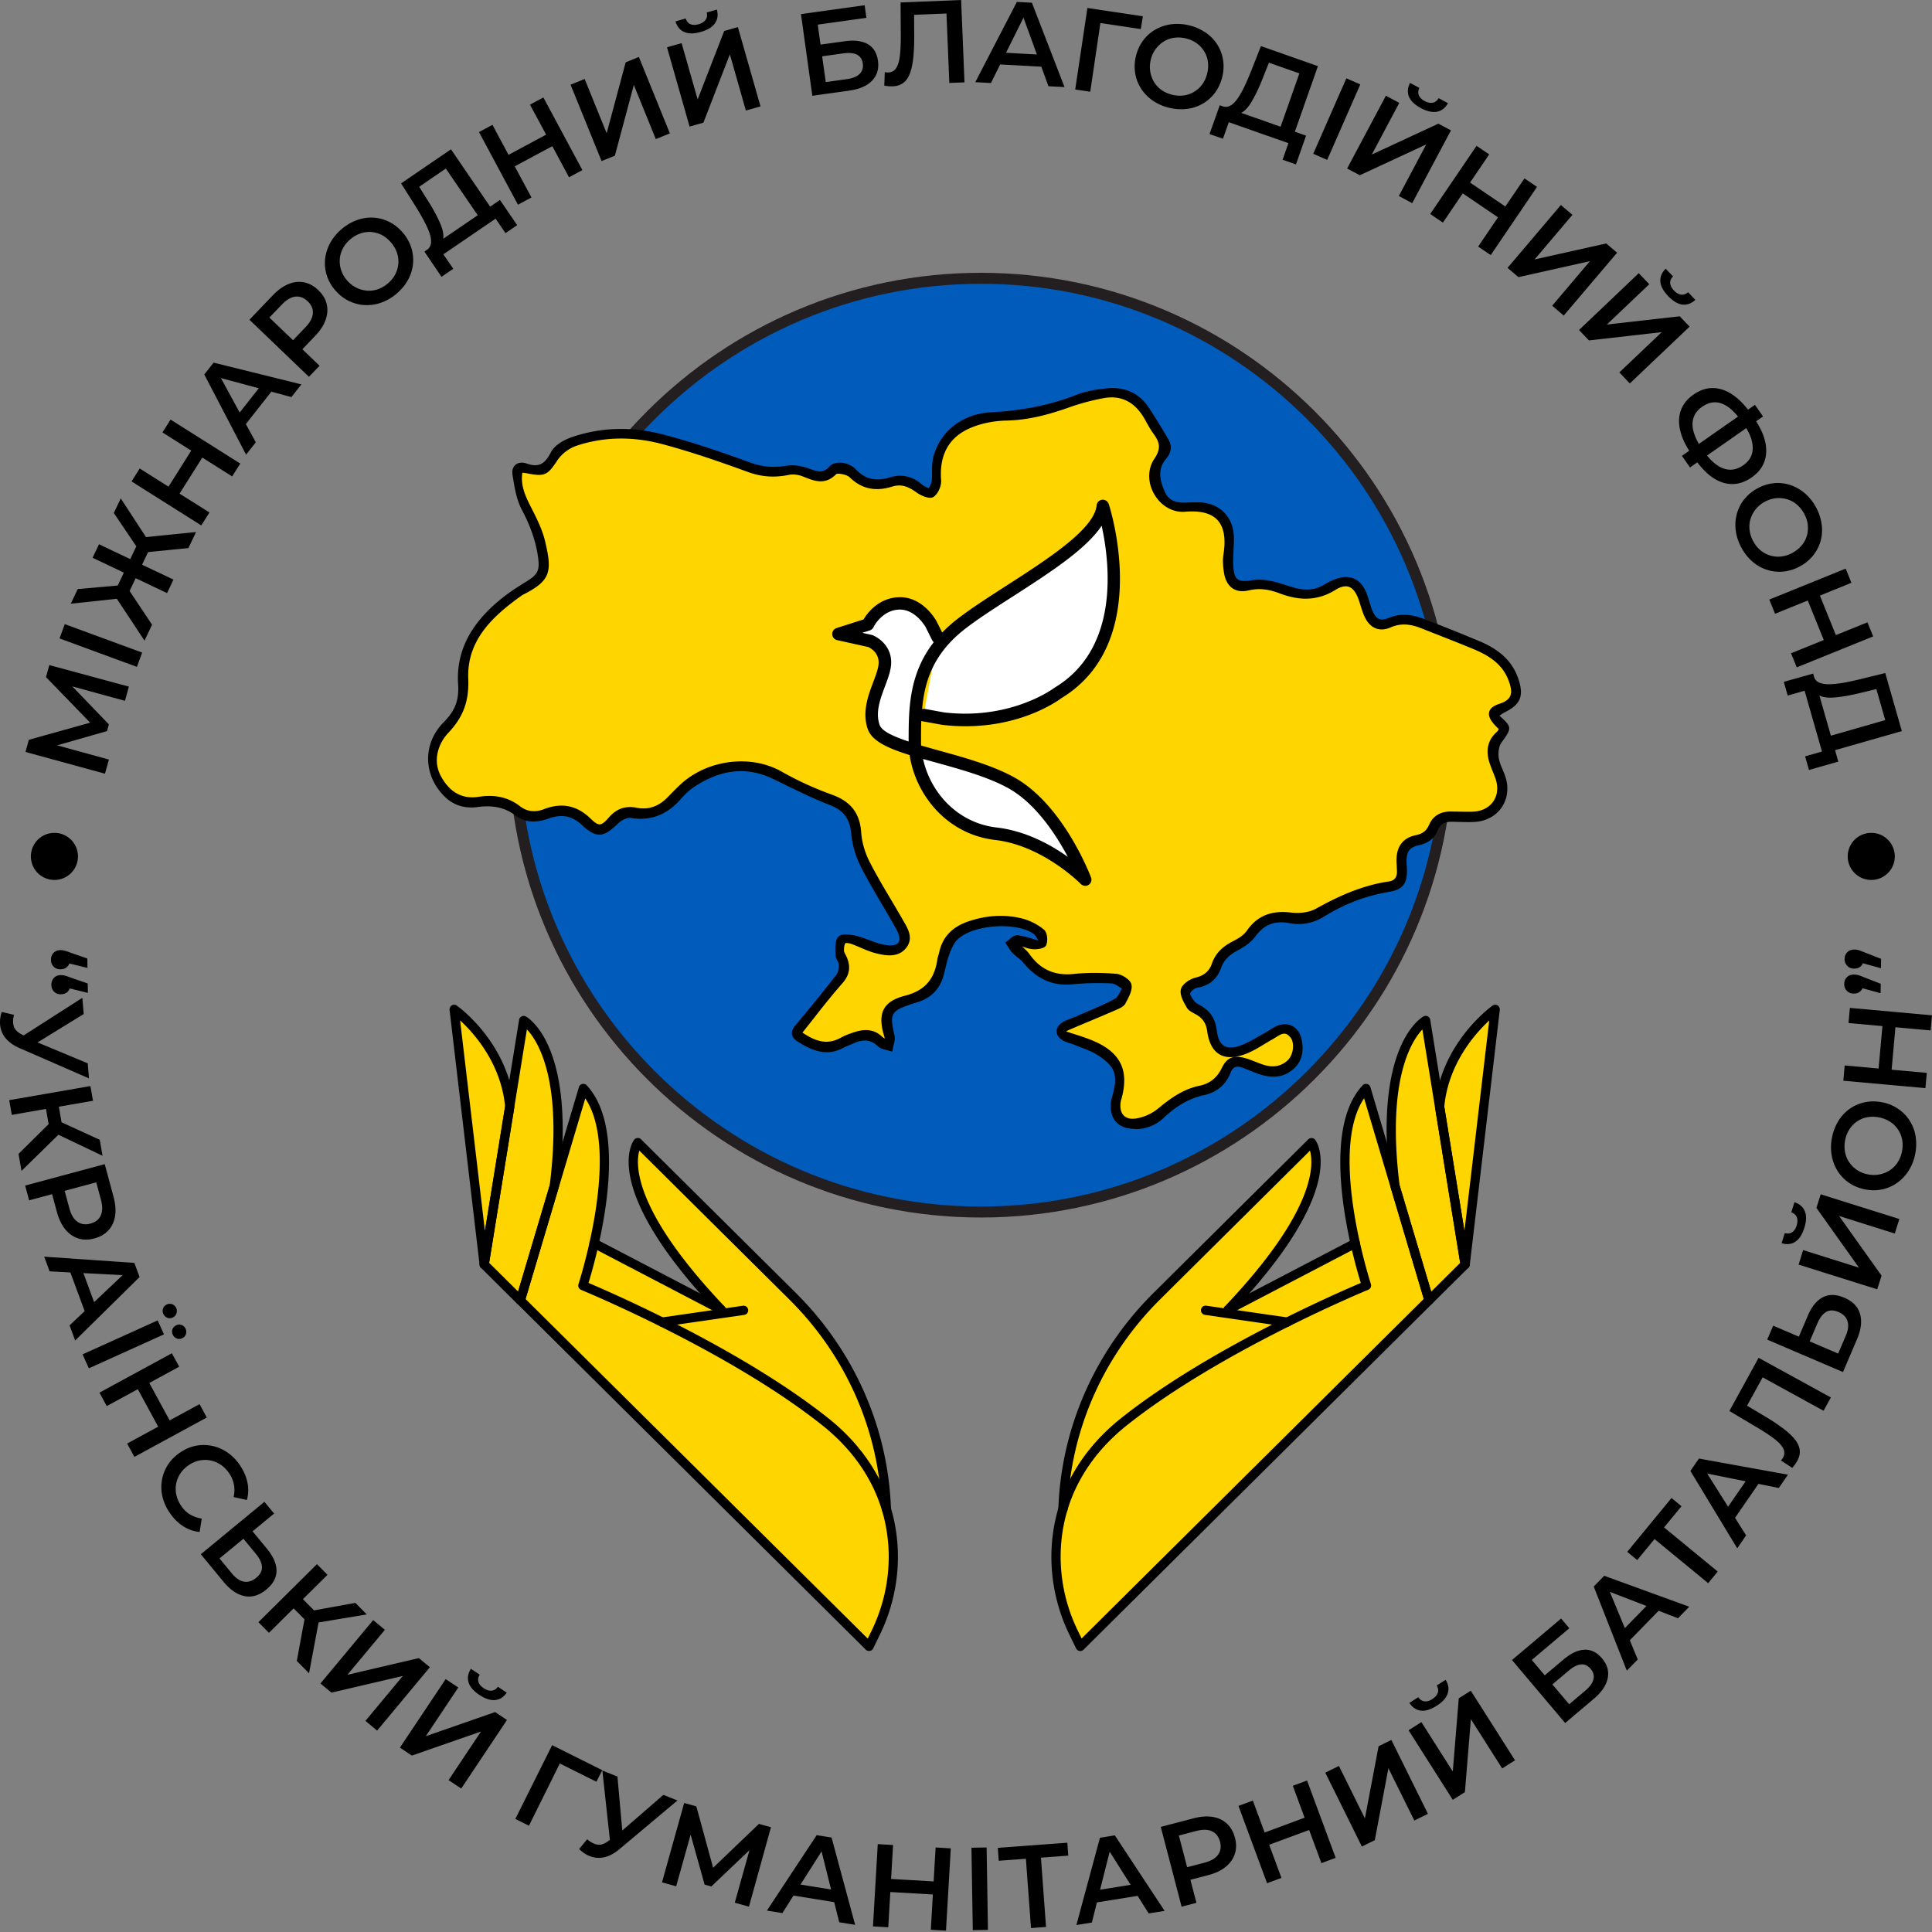 <svg width="224" height="224" fill="none" xmlns="http://www.w3.org/2000/svg"><rect width="100%" height="100%" fill="#808080" stroke="none"/><path d="m166.909 128.3-1.617-9.982s-5.575 3.022-3.548 19.19l-3.361-11.311c-3.589 3.846-2.482 12.348-1.274 17.831-1.056.374-2.512 1.173-4.513 2.573l-10.2 5.241c13.626-14.349 9.669-19.368 9.669-19.368l-17.922 17.786c-6.434 6.388-10.366 14.91-10.856 23.967-.016.237-.026.48-.036.723-1.42 4.705-.955 9.85 1.238 14.343l.774 1.587 40.428-40.125 4.19-4.159 3.482-29.572s-5.787 4.114-6.444 11.271h-.01v.005Zm-64.142 46.649c-.01-.242-.02-.485-.036-.722-.495-9.052-4.422-17.579-10.856-23.967l-17.922-17.786s-3.957 5.024 9.669 19.368l-14.743-7.698c1.218-5.473 2.365-14.075-1.249-17.947l-3.36 11.311c2.026-16.173-3.549-19.19-3.549-19.19l-1.617 9.982c-.657-7.157-6.444-11.271-6.444-11.271l3.482 29.572 4.19 4.159 40.428 40.125.774-1.587c2.193-4.493 2.653-9.638 1.238-14.349h-.005Z" fill="#FFD500"/><path d="M125.253 191.421c-.031 0-.061 0-.091-.005a.541.541 0 0 1-.395-.293l-.773-1.587c-2.795-5.727-2.79-12.429.01-17.922 1.385-2.72 3.402-5.141 5.989-7.198 10.013-7.96 24.988-14.485 27.783-15.667-.884-2.861-4.998-17.331.207-22.911a.536.536 0 0 1 .905.212l7.303 24.558a.55.55 0 0 1-.136.536l-40.428 40.125a.537.537 0 0 1-.379.157h.005v-.005Zm-.293-2.366.444.915 39.67-39.372-6.919-23.264c-4.175 6.217.738 21.379.789 21.541a.535.535 0 0 1-.309.662c-.166.071-17.073 7.04-27.974 15.708-2.467 1.961-4.387 4.266-5.701 6.849-2.649 5.195-2.649 11.533 0 16.961Z" fill="#000"/><path d="M165.681 151.301a.531.531 0 0 1-.511-.384l-3.937-13.252a.534.534 0 0 1-.02-.086c-2.047-16.345 3.588-19.6 3.826-19.731a.533.533 0 0 1 .783.384l4.579 28.283a.542.542 0 0 1-.151.465l-4.19 4.159a.537.537 0 0 1-.379.157v.005Zm-3.412-13.894 3.67 12.347 3.356-3.33-4.382-27.07c-1.325 1.42-4.15 5.969-2.644 18.053Z" fill="#000"/><path d="M169.871 147.141a.542.542 0 0 1-.531-.449l-2.962-18.302a.414.414 0 0 1 0-.136c.673-7.318 6.424-11.483 6.667-11.66a.534.534 0 0 1 .844.5l-3.482 29.572a.534.534 0 0 1-.521.475h-.015Zm-2.421-18.857 2.34 14.445 2.876-24.411c-1.633 1.511-4.731 4.993-5.211 9.966h-.005Zm-44.209 47.206h-.02a.537.537 0 0 1-.516-.556c.011-.247.021-.49.036-.733.495-9.122 4.407-17.76 11.018-24.315l17.922-17.786a.564.564 0 0 1 .409-.156c.152.01.293.081.389.202.172.217 4.089 5.554-9.699 20.07a.54.54 0 0 1-.758.02.54.54 0 0 1-.02-.758c10.488-11.043 10.346-16.386 9.881-18.069l-17.366 17.235c-6.419 6.368-10.22 14.753-10.7 23.613-.015.238-.025.475-.035.718a.535.535 0 0 1-.536.515h-.005Z" fill="#000"/><path d="M149.245 153.823s-.051 0-.076-.005l-9.467-1.369a.536.536 0 0 1-.454-.607.53.53 0 0 1 .606-.455l9.466 1.37a.535.535 0 0 1-.075 1.066Z" fill="#000"/><path d="M142.391 152.383a.536.536 0 0 1-.247-1.011l14.743-7.698a.535.535 0 1 1 .495.951l-14.743 7.697a.553.553 0 0 1-.248.061Zm-41.631 39.038a.537.537 0 0 1-.379-.157l-40.428-40.125a.537.537 0 0 1-.136-.535l7.303-24.559a.53.53 0 0 1 .389-.368.532.532 0 0 1 .516.156c5.205 5.58 1.091 20.045.207 22.911 2.795 1.182 17.77 7.707 27.782 15.668 2.588 2.057 4.605 4.483 5.99 7.197 2.8 5.493 2.805 12.19.01 17.922l-.774 1.587a.538.538 0 0 1-.394.293c-.03 0-.06.005-.091.005h.005v.005Zm-39.821-40.807 39.67 39.372.444-.915c2.649-5.428 2.649-11.766 0-16.962-1.314-2.583-3.234-4.882-5.7-6.848-10.902-8.668-27.809-15.638-27.975-15.709a.536.536 0 0 1-.309-.662c.05-.162 4.963-15.324.789-21.541l-6.92 23.265Z" fill="#000"/><path d="M60.327 151.301a.535.535 0 0 1-.379-.156l-4.19-4.16a.543.543 0 0 1-.151-.465l4.579-28.283a.525.525 0 0 1 .293-.394.525.525 0 0 1 .49.01c.243.131 5.873 3.386 3.826 19.731 0 .031-.01.061-.02.086l-3.942 13.252a.545.545 0 0 1-.38.369.589.589 0 0 1-.13.015h.004v-.005Zm-3.614-4.887 3.356 3.331 3.67-12.348c1.506-12.079-1.32-16.628-2.649-18.053l-4.382 27.07h.005Z" fill="#000"/><path d="M56.137 147.142h-.01a.534.534 0 0 1-.52-.475l-3.483-29.572a.538.538 0 0 1 .258-.526.538.538 0 0 1 .586.025c.243.172 6 4.342 6.667 11.66v.137l-2.962 18.301a.538.538 0 0 1-.53.45h-.006Zm-2.79-28.829 2.876 24.416 2.34-14.444c-.48-4.989-3.578-8.466-5.21-9.972h-.006Zm49.42 57.177a.535.535 0 0 1-.536-.515c-.01-.243-.02-.48-.035-.718-.48-8.855-4.281-17.245-10.7-23.613l-17.371-17.24c-.465 1.673-.617 7.016 9.88 18.069a.536.536 0 1 1-.778.738c-13.787-14.521-9.87-19.853-9.698-20.07a.54.54 0 0 1 .389-.202.52.52 0 0 1 .41.156l17.921 17.786c6.606 6.555 10.518 15.193 11.018 24.315.015.243.026.486.036.733a.534.534 0 0 1-.516.556h-.02v.005Z" fill="#000"/><path d="M76.768 153.823a.536.536 0 0 1-.076-1.066l9.467-1.37a.537.537 0 0 1 .152 1.062l-9.467 1.369s-.05.005-.076.005Z" fill="#000"/><path d="M83.622 152.383a.536.536 0 0 1-.248-.061l-14.743-7.697a.536.536 0 0 1 .495-.951l14.743 7.698a.536.536 0 0 1-.247 1.011ZM12.626 88.064l-6.004-1.648 5.787-1.653.212-.778-4.236-4.402 6.106 1.673.45-1.648-9.224-2.497-.384 1.395 5.12 5.282-7.112 1.986-.384 1.41 9.214 2.522.455-1.642ZM7.51 72.365l-.608 1.656 8.971 3.297.609-1.656-8.971-3.297Zm9.245 1.915.875-1.849-2.603-3.907.702-1.486 3.64 1.729.742-1.567-3.639-1.728.698-1.461 4.675-.465.884-1.86-5.802.586-2.926-4.488-.804 1.693 2.608 3.867-.702 1.48-3.624-1.723-.743 1.567 3.624 1.723-.708 1.496-4.64.41-.803 1.698 5.337-.571 3.21 4.857Zm7.531-14.864-3.467-2.183 2.638-4.18 3.462 2.184.94-1.491-8.081-5.1-.94 1.491 3.335 2.108-2.633 4.18-3.34-2.108-.946 1.5 8.082 5.1.95-1.5Zm5.373-8.136-1.153-2.113 2.957-3.756 2.325.627 1.157-1.47-10.179-2.523-1.081 1.375 4.847 9.295 1.122-1.426v-.01h.005Zm-1.87-3.448-2.174-3.997 4.392 1.182-2.219 2.815Zm9.259-5.428-1.992-1.91 1.491-1.557c.587-.611.991-1.233 1.208-1.86.218-.631.258-1.238.122-1.824-.137-.587-.46-1.122-.966-1.608-.51-.49-1.066-.793-1.663-.91-.596-.115-1.197-.05-1.809.203-.611.253-1.213.682-1.8 1.294l-2.718 2.84 6.899 6.616 1.228-1.279v-.005Zm-4.377-7.08c.54-.567 1.071-.875 1.582-.93.51-.056.985.126 1.42.54.435.415.637.885.601 1.395-.035.516-.323 1.056-.864 1.623l-1.435 1.496-2.74-2.629 1.436-1.496Zm6.196-1.678c.455.535.97.945 1.552 1.233a4.675 4.675 0 0 0 1.834.49c.642.04 1.284-.05 1.926-.273a5.566 5.566 0 0 0 1.804-1.051 5.716 5.716 0 0 0 1.325-1.602 4.734 4.734 0 0 0 .379-3.725 4.954 4.954 0 0 0-.981-1.739c-.46-.54-.98-.955-1.567-1.248a4.618 4.618 0 0 0-1.83-.495 4.786 4.786 0 0 0-1.905.278 5.574 5.574 0 0 0-1.794 1.05 5.644 5.644 0 0 0-1.334 1.618 5.035 5.035 0 0 0-.582 1.845 4.684 4.684 0 0 0 .188 1.885 4.91 4.91 0 0 0 .98 1.739l.005-.005Zm.53-3.62a3.09 3.09 0 0 1 .36-1.227 3.49 3.49 0 0 1 .864-1.057 3.594 3.594 0 0 1 1.172-.677 3.146 3.146 0 0 1 2.492.192c.39.208.743.496 1.061.87.319.374.546.773.683 1.192a3.185 3.185 0 0 1-.202 2.487 3.56 3.56 0 0 1-.855 1.051 3.602 3.602 0 0 1-1.182.683c-.42.141-.844.197-1.274.156a3.359 3.359 0 0 1-1.233-.359 3.418 3.418 0 0 1-1.066-.854 3.406 3.406 0 0 1-.673-1.192 3.315 3.315 0 0 1-.146-1.274v.01Zm9.74-4.467c.293.546.516 1.041.667 1.486.152.445.207.839.162 1.167a1.06 1.06 0 0 1-.5.779l-.258.177 1.981 2.926 1.365-.93-1.148-1.678 6.055-4.134 1.148 1.678 1.354-.925-1.996-2.922-1.137.779-4.544-6.651-5.782 3.952 1.612 2.552c.39.617.728 1.198 1.021 1.739v.005Zm2.553-6.015 3.7 5.413-4.009 2.735c.025-.132.035-.273.025-.43-.025-.359-.126-.758-.303-1.198-.177-.44-.404-.91-.677-1.415-.273-.5-.581-1.02-.925-1.556l-.9-1.436 3.089-2.113Zm9.93 3.351-1.94-3.608 4.357-2.34 1.935 3.608 1.552-.834-4.523-8.42-1.552.834 1.87 3.478-4.357 2.34-1.865-3.478-1.561.84 4.518 8.42 1.567-.84Zm9.67-4.841 2.198-8.203 2.547 6.277 1.633-.662-3.594-8.86-1.531.622-2.204 8.218-2.552-6.288-1.633.662 3.594 8.855 1.542-.621ZM79.336 3.71c.495.217 1.132.217 1.92-.01.789-.223 1.335-.561 1.643-1.006.308-.445.379-.976.217-1.582l-1.183.338c.086.329.046.607-.12.844-.168.238-.435.41-.814.516-.38.106-.698.106-.956-.01-.258-.116-.44-.334-.54-.657l-1.183.338c.182.602.52 1.011 1.01 1.234h.006V3.71Zm2.218 10.512 3.068-7.92 1.855 6.515 1.698-.48-2.623-9.193-1.587.45-3.078 7.934-1.86-6.525-1.693.48 2.618 9.194 1.602-.455Zm20.242-7.166c-.126-.9-.515-1.547-1.172-1.931-.657-.384-1.552-.5-2.689-.344l-2.8.39-.323-2.315 5.64-.789-.202-1.46-7.384 1.03 1.319 9.467 4.27-.596c1.193-.167 2.078-.551 2.659-1.158.581-.606.809-1.37.677-2.3h.005v.006Zm-2.132 1.516c-.314.308-.81.51-1.486.606l-2.436.339-.42-2.987 2.436-.339c1.38-.192 2.138.197 2.275 1.173.07.495-.056.9-.37 1.208Zm4.75-8.294.026 3.947c0 .9-.036 1.658-.112 2.275-.075.611-.217 1.081-.429 1.4a1.075 1.075 0 0 1-.905.5 1.341 1.341 0 0 1-.409-.04l-.061 1.561c.182.04.354.061.516.076.161.01.318.015.47.01.51-.02.925-.162 1.253-.42.329-.257.581-.641.758-1.147.182-.505.304-1.117.374-1.84.071-.722.106-1.55.101-2.491l-.015-2.39 3.755-.152.329 8.051 1.759-.07L111.435 0l-7.026.288v-.01h.005Zm16.32 7.46.824 2.259 1.865.101-3.781-9.78-1.743-.096-4.822 9.305 1.815.1 1.071-2.157 4.771.263v.005Zm-2.072-5.696 1.557 4.275-3.579-.197 2.027-4.078h-.005Zm8.921.626 4.685.703.237-1.486-6.428-.96-1.416 9.451 1.744.258 1.178-7.966Zm4.033 5.848c.111.637.344 1.228.692 1.77.349.54.804 1 1.365 1.389a5.6 5.6 0 0 0 1.915.829 5.717 5.717 0 0 0 2.078.116 4.772 4.772 0 0 0 1.824-.627 4.74 4.74 0 0 0 1.4-1.273 5 5 0 0 0 .824-1.82 4.9 4.9 0 0 0 .081-2.001 4.752 4.752 0 0 0-.682-1.77 4.79 4.79 0 0 0-1.355-1.369 5.722 5.722 0 0 0-1.91-.824 5.7 5.7 0 0 0-2.093-.116 4.976 4.976 0 0 0-1.829.627 4.609 4.609 0 0 0-1.405 1.268 4.982 4.982 0 0 0-.824 1.82 4.883 4.883 0 0 0-.076 1.981h-.005Zm1.804-1.572c.111-.48.298-.894.561-1.248.263-.354.571-.647.935-.874a3.106 3.106 0 0 1 1.203-.44c.44-.066.895-.04 1.365.07.47.112.884.294 1.238.546.359.253.647.561.879.925.228.364.374.764.44 1.198a3.6 3.6 0 0 1-.071 1.37c-.111.48-.298.9-.556 1.258a3.178 3.178 0 0 1-2.117 1.31 3.536 3.536 0 0 1-1.355-.066 3.65 3.65 0 0 1-1.253-.546 3.089 3.089 0 0 1-.88-.93 3.394 3.394 0 0 1-.389-2.568v-.005Zm8.001 5.266-1.188 3.332 1.557.545.677-1.92 6.914 2.43-.672 1.921 1.547.546 1.172-3.335-1.299-.46 2.674-7.602-6.606-2.325-1.107 2.81a29.36 29.36 0 0 1-.798 1.855 9.948 9.948 0 0 1-.804 1.42c-.273.39-.551.663-.844.824a1.06 1.06 0 0 1-.925.061l-.298-.106v.005Zm2.845.643a3.97 3.97 0 0 0 .784-.955c.247-.405.495-.865.738-1.385.242-.52.48-1.072.707-1.668l.627-1.577 3.528 1.243-2.174 6.182-4.574-1.608c.122-.06.243-.136.364-.237v.005Zm11.835-3.775-3.841 8.752 1.616.709 3.84-8.752-1.615-.709Zm8.64 3.456c.723.384 1.349.521 1.885.415.531-.111.95-.44 1.253-.99l-1.086-.577c-.167.293-.389.465-.672.526-.283.055-.597-.01-.94-.192-.344-.182-.572-.41-.678-.673-.106-.262-.086-.545.066-.849l-1.087-.576c-.288.561-.328 1.087-.126 1.587s.667.94 1.39 1.33h-.005Zm-7.081 7.784 7.702-3.573-3.179 5.979 1.552.829 4.493-8.436-1.46-.778-7.718 3.578 3.184-5.989-1.552-.829-4.493 8.44 1.471.779Zm9.633 5.489 2.3-3.387 4.088 2.775-2.299 3.391 1.455.991 5.368-7.91-1.456-.985-2.218 3.26-4.089-2.775 2.219-3.265-1.466-.996-5.373 7.905 1.471.996Zm8.764 6.327 8.284-1.855-4.377 5.166 1.339 1.142 6.186-7.288-1.258-1.072-8.309 1.855 4.392-5.175-1.344-1.137-6.182 7.288 1.269 1.076Zm19.004 3.174c.54.066 1.041-.116 1.501-.54l-.844-.89c-.253.227-.521.318-.804.283-.288-.035-.561-.197-.834-.48-.268-.283-.414-.566-.435-.85-.02-.282.091-.545.329-.783l-.849-.89c-.45.44-.657.93-.622 1.466.036.536.334 1.102.9 1.699.566.59 1.117.925 1.658.99v-.005Zm-10.837 4.16 8.436-.955-4.908 4.665 1.213 1.278 6.929-6.585-1.142-1.198-8.45.955 4.917-4.675-1.218-1.279-6.924 6.586 1.147 1.208Zm10.65 8.122c-.253.723-.268 1.516-.051 2.395.177.718.526 1.481 1.026 2.275l-.844.591.94 1.345.844-.592c.586.769 1.188 1.37 1.82 1.79.737.49 1.485.732 2.249.727.763-.005 1.501-.258 2.218-.758.733-.51 1.229-1.122 1.486-1.84.263-.717.288-1.506.081-2.38-.172-.728-.525-1.496-1.031-2.3l.799-.56-.94-1.345-.804.56c-.576-.737-1.173-1.323-1.789-1.738-.753-.505-1.511-.758-2.274-.768-.769-.01-1.517.243-2.25.753-.732.51-1.223 1.127-1.475 1.845h-.005Zm8.213 3.457c.166.606.171 1.152.015 1.637-.157.49-.486.905-.986 1.259-.505.354-1.021.526-1.536.515-.516-.01-1.036-.197-1.552-.566-.374-.263-.748-.626-1.112-1.076l4.549-3.18c.298.496.51.966.632 1.41h-.01Zm-5.742-3.882c.516-.359 1.031-.535 1.542-.52.515.01 1.031.212 1.551.596.359.268.718.622 1.072 1.056l-4.534 3.17a5.897 5.897 0 0 1-.596-1.33c-.182-.617-.192-1.178-.036-1.683.157-.505.491-.935 1.001-1.289Zm4.898 10.705a4.676 4.676 0 0 0-.865 1.693 4.884 4.884 0 0 0-.131 1.941c.086.672.298 1.334.652 1.981a5.62 5.62 0 0 0 1.289 1.633c.51.44 1.071.753 1.683.95a4.744 4.744 0 0 0 1.885.202 4.989 4.989 0 0 0 1.905-.591 4.99 4.99 0 0 0 1.552-1.269c.409-.51.697-1.071.869-1.683a4.778 4.778 0 0 0 .127-1.92 5.737 5.737 0 0 0-.652-1.977 5.659 5.659 0 0 0-1.304-1.642 5.107 5.107 0 0 0-1.683-.955 4.728 4.728 0 0 0-1.88-.213 5 5 0 0 0-1.906.592 4.934 4.934 0 0 0-1.531 1.258h-.01Zm2.375.303a3.424 3.424 0 0 1 1.309-.409c.44-.04.864 0 1.274.121.409.122.788.324 1.127.612.338.288.626.642.854 1.066.227.425.369.854.414 1.29.046.434.01.853-.106 1.268a2.997 2.997 0 0 1-.606 1.122 3.714 3.714 0 0 1-1.072.859 3.532 3.532 0 0 1-1.309.42 3.13 3.13 0 0 1-1.268-.117 3.15 3.15 0 0 1-1.117-.601 3.525 3.525 0 0 1-.849-1.057 3.62 3.62 0 0 1-.42-1.298 3.11 3.11 0 0 1 .111-1.28 3.382 3.382 0 0 1 1.663-1.996h-.005Zm1.183 12.989 3.795-1.541 1.855 4.584-3.795 1.536.662 1.633 8.86-3.588-.662-1.633-3.66 1.48-1.855-4.578 3.655-1.486-.663-1.643-8.859 3.589.667 1.647Zm7.869 8.006a10.13 10.13 0 0 1-1.622.167c-.47 0-.86-.07-1.163-.212a1.044 1.044 0 0 1-.581-.723l-.086-.303-3.401.96.455 1.587 1.955-.56 2.017 7.05-1.956.56.45 1.578 3.401-.97-.379-1.325 7.743-2.214-1.925-6.732-2.932.723c-.707.172-1.364.313-1.976.424v-.01Zm3.877.723 1.031 3.599-6.303 1.804-1.334-4.665c.116.066.247.121.399.157.349.09.758.121 1.233.086.475-.03.991-.096 1.557-.197a25.778 25.778 0 0 0 1.769-.385l1.648-.399ZM6.258 102.023a2.73 2.73 0 1 0 0-5.459 2.73 2.73 0 0 0 0 5.459Zm210.647 0a2.73 2.73 0 1 0 0-5.459 2.73 2.73 0 0 0 0 5.459ZM7.082 115.275c.338-.005.601-.116.798-.333.091-.101.162-.218.207-.339l2.103.516-.02-1.092-1.951-.677a7.314 7.314 0 0 0-.52-.182 2.873 2.873 0 0 0-.35-.091 1.52 1.52 0 0 0-.308-.021c-.328 0-.591.117-.793.329-.202.212-.299.485-.293.809 0 .308.11.571.313.778.202.212.475.313.809.308l.005-.005Zm-.046-2.896c.339-.005.601-.116.799-.333.09-.101.161-.218.207-.339l2.102.516-.02-1.092-1.95-.677a7.31 7.31 0 0 0-.521-.182 4.247 4.247 0 0 0-.35-.091 1.52 1.52 0 0 0-.307-.021c-.329.006-.592.117-.794.329-.202.212-.298.485-.293.809 0 .308.111.571.313.778.202.212.475.313.809.308l.005-.005Zm3.28 12.651-.141-1.744-5.823-2.426 5.353-3.29-.157-1.881-6.808 4.362-.227-.121c-.496-.253-.799-.566-.915-.94-.111-.374-.106-.819.025-1.329l-1.425-.334c-.187.581-.243 1.142-.162 1.678a2.78 2.78 0 0 0 .687 1.451c.38.429.9.788 1.562 1.071l8.031 3.503Zm1.572 8.971-.323-1.855-4.428-2.027-.313-1.804 3.957-.688-.298-1.708-9.416 1.637.298 1.709 3.968-.693.303 1.764-3.487 3.447.343 1.976 4.281-4.195 5.115 2.437Zm-5.281 6.54c.222.818.54 1.481.965 1.996.424.511.925.859 1.496 1.046.571.187 1.198.187 1.875 0 .687-.182 1.233-.5 1.638-.95.409-.45.662-1.001.763-1.653.1-.652.045-1.389-.177-2.208l-1.021-3.796-9.229 2.482.46 1.713 2.663-.718.561 2.083h.006v.005Zm5.074.389c-.217.47-.617.778-1.198.935-.581.157-1.082.086-1.506-.212-.425-.299-.738-.824-.94-1.577l-.541-2.007 3.664-.985.541 2.006c.202.758.197 1.37-.02 1.835v.005Zm3.901 5.494-10.457-.723.627 1.703 2.406.127 1.658 4.483-1.749 1.653.647 1.753 7.47-7.359-.607-1.637h.005Zm-5.908 1.183 4.544.237-3.306 3.129-1.243-3.366h.005Zm10.801 7.571c.202.086.42.081.642-.02a.774.774 0 0 0 .434-.465.813.813 0 0 0-.025-.617.804.804 0 0 0-.455-.445.764.764 0 0 0-.631.026c-.223.101-.374.252-.445.459a.82.82 0 0 0 .04.632.833.833 0 0 0 .44.43Zm-2.192-2.087-8.709 3.938.73 1.616 8.71-3.937-.731-1.617Zm2.177-.809a.855.855 0 0 0-.03-.632.81.81 0 0 0-.45-.425.76.76 0 0 0-.637.021.772.772 0 0 0-.44.47.814.814 0 0 0 .03.616.87.87 0 0 0 .445.445c.202.086.42.081.642-.02a.774.774 0 0 0 .435-.465v-.01h.005Zm2.679 10.517-3.468 1.885-2.36-4.341 3.467-1.885-.849-1.557-8.395 4.564.844 1.562 3.599-1.962 2.365 4.347-3.598 1.956.839 1.547 8.394-4.564-.838-1.552Zm-1.118 12.792a3.33 3.33 0 0 1-1.005-.985 3.647 3.647 0 0 1-.566-1.274 3.238 3.238 0 0 1-.03-1.284 3.24 3.24 0 0 1 .48-1.192c.242-.374.566-.698.97-.976s.829-.46 1.263-.546a3.227 3.227 0 0 1 1.284-.005c.42.086.814.253 1.183.501.369.252.692.581.975.995.278.405.455.839.546 1.299.086.46.076.94-.035 1.446l1.536.343a4.224 4.224 0 0 0 .066-2.026c-.142-.688-.43-1.35-.87-2.002a5.541 5.541 0 0 0-1.445-1.481 4.89 4.89 0 0 0-1.764-.763 4.707 4.707 0 0 0-1.895-.015 4.885 4.885 0 0 0-1.84.788c-.591.405-1.066.88-1.41 1.421a4.75 4.75 0 0 0-.687 1.758 4.811 4.811 0 0 0 .055 1.916 5.53 5.53 0 0 0 .844 1.885c.445.652.96 1.173 1.552 1.552a4.328 4.328 0 0 0 1.915.677l.248-1.557a3.57 3.57 0 0 1-1.364-.49v.015h-.006Zm10.039 6.525c0-.804-.365-1.642-1.093-2.532l-1.683-2.042 2.497-2.057-1.122-1.36-7.374 6.076 2.623 3.184c.768.935 1.582 1.491 2.441 1.668.86.176 1.704-.076 2.532-.759.789-.646 1.178-1.374 1.178-2.173v-.005Zm-2.34.809c-.47.389-.951.536-1.436.45-.485-.086-.945-.4-1.38-.925l-1.45-1.759 2.77-2.285 1.45 1.759c.44.536.672 1.031.697 1.496.025.46-.192.885-.657 1.264h.005Zm12.806 4.255-1.324-1.339-4.791.869-1.289-1.298 2.85-2.826-1.223-1.233-6.787 6.727 1.223 1.233 2.86-2.835 1.259 1.269-.89 4.826 1.416 1.426 1.106-5.889 5.59-.93Zm6.04 5.065-8.284 1.935 4.342-5.216-1.355-1.127-6.115 7.349 1.278 1.062 8.27-1.931-4.332 5.206 1.354 1.127 6.116-7.349-1.274-1.056Zm.804 9.052 3.765-5.646-1.46-.975-5.308 7.945 1.385.925 8.016-2.79-3.76 5.635 1.466.976 5.306-7.945-1.374-.92-8.036 2.795Zm5.236-7.819c-.344.526-.435 1.051-.283 1.567.151.515.57 1.006 1.248 1.46.682.455 1.294.657 1.835.602.54-.056.99-.339 1.344-.859l-1.02-.683c-.193.273-.435.425-.723.455-.289.026-.592-.065-.92-.283-.324-.217-.531-.46-.612-.733-.08-.273-.03-.551.147-.839l-1.021-.682.005-.005Zm14.541 13.1.682-1.339-5.812-2.901-4.266 8.552 1.577.788 3.578-7.217 4.24 2.117Zm7.768 1.522-4.766 4.134-.561-6.257-1.75-.698.875 8.036-.207.152c-.445.334-.86.465-1.248.399-.384-.065-.779-.273-1.178-.616l-.935 1.127c.435.429.915.728 1.43.894a2.804 2.804 0 0 0 1.608.031c.555-.147 1.101-.455 1.652-.92l6.712-5.631-1.622-.646h-.01v-.005Zm11.078 3.366-5.312 5.089-1.945-7.121-1.41-.394-2.573 9.203 1.642.46 1.678-5.994 1.623 5.797.778.217 4.423-4.21-1.704 6.09 1.643.46 2.552-9.208-1.395-.389Zm6.697 1.304-5.772 8.748 1.795.288L92 219.775l4.721.763.581 2.335 1.845.298-2.734-10.123-1.724-.278Zm-1.875 5.726 2.441-3.841 1.102 4.417-3.538-.571h-.005v-.005Zm15.435-.359-4.937-.288.232-3.937-1.774-.101-.556 9.537 1.774.106.238-4.088 4.932.283-.237 4.093 1.759.102.556-9.543-1.759-.101-.228 3.937Zm6.141-3.938-1.759.029.155 9.556 1.759-.029-.155-9.556Zm9.356-.55-8.057.596.106 1.496 3.149-.232.591 8.036 1.744-.131-.591-8.032 3.169-.237-.111-1.496Zm3.785-.576-2.734 10.118 1.794-.288.586-2.335 4.721-.758 1.284 2.037 1.844-.298-5.771-8.754-1.724.278Zm.015 6.024 1.112-4.412 2.431 3.846-3.543.566Zm14.698-7.667c-.445-.409-.996-.667-1.648-.773-.652-.106-1.39-.056-2.209.162l-3.805.995 2.415 9.25 1.719-.45-.698-2.669 2.088-.546c.818-.212 1.486-.53 2.001-.955.516-.419.869-.92 1.056-1.491.193-.571.198-1.198.021-1.875-.182-.687-.491-1.233-.94-1.648Zm-1.011 3.604c-.298.419-.829.733-1.587.93l-2.007.526-.96-3.675 2.006-.525c.759-.198 1.37-.187 1.835.035.465.222.778.622.93 1.203.152.581.081 1.081-.222 1.506h.005Zm8.658-7.985 1.369 3.699-4.634 1.719-1.37-3.705-1.663.617 3.311 8.966 1.668-.617-1.421-3.841 4.635-1.714 1.42 3.842 1.653-.612-3.316-8.966-1.652.612Zm9.946-4.585-1.587 8.365-3.012-6.08-1.582.778 4.245 8.567 1.497-.743 1.576-8.339 3.008 6.065 1.577-.779-4.241-8.567-1.481.733Zm9.295-5.554-.693 8.481-3.639-5.727-1.486.946 5.125 8.066 1.405-.895.693-8.46 3.629 5.716 1.486-.945-5.125-8.067-1.395.885Zm-3.063.086c-.328.212-.637.298-.92.257-.283-.035-.515-.192-.707-.475l-1.037.657c.344.526.784.824 1.32.895.535.071 1.147-.116 1.839-.556.693-.44 1.122-.915 1.289-1.435.167-.516.086-1.042-.242-1.577l-1.037.657c.172.288.213.571.127.844-.091.273-.303.515-.632.723v.01Zm17.649-5.721c-.758.025-1.577.404-2.456 1.142l-2.158 1.824-1.506-1.784 4.351-3.674-.95-1.127-5.696 4.811 6.166 7.304 3.295-2.785c.92-.774 1.461-1.572 1.633-2.396.172-.824-.046-1.592-.652-2.31-.586-.697-1.264-1.031-2.022-1.011h-.005v.006Zm1.026 3.431c-.101.43-.414.865-.935 1.304l-1.875 1.587-1.946-2.304 1.88-1.587c1.067-.9 1.916-.971 2.548-.223.323.384.434.789.333 1.218l-.005.005Zm.035-10.76 3.837 9.754 1.268-1.299-.92-2.224 3.341-3.421 2.244.869 1.304-1.339-9.855-3.589-1.224 1.254.005-.005Zm3.609 4.821-1.739-4.205 4.246 1.638-2.507 2.567Zm6.57-14.131-1.157-.955-5.135 6.242 1.157.955 2.007-2.436 6.222 5.114 1.106-1.349-6.221-5.115 2.021-2.456Zm1.031-4.089 5.429 8.966 1.031-1.496-1.284-2.036 2.714-3.938 2.36.475 1.062-1.541-10.321-1.87-.991 1.44Zm4.372 4.15-2.426-3.851 4.458.899-2.037 2.952h.005Zm.147-11.104 3.391 2.016c.774.465 1.4.89 1.891 1.269.485.379.813.743.975 1.087.162.343.152.687-.035 1.031a1.68 1.68 0 0 1-.243.333l1.304.859c.126-.136.238-.272.329-.404.091-.131.176-.263.252-.399.248-.445.344-.88.288-1.289-.055-.409-.247-.829-.586-1.243-.339-.415-.798-.839-1.38-1.274a23.697 23.697 0 0 0-2.082-1.375l-2.057-1.223 1.809-3.29 7.061 3.877.849-1.542-8.38-4.599-3.386 6.166Zm13.318-13.136c-.935-.399-1.764-.419-2.477-.051-.712.369-1.294 1.082-1.744 2.133l-1.041 2.436-2.977-1.273-.692 1.617 8.784 3.76 1.622-3.79c.476-1.112.597-2.093.359-2.937-.237-.844-.849-1.475-1.834-1.9v.005Zm.192 4.382-.9 2.097-3.3-1.415.899-2.097c.273-.637.607-1.072 1.006-1.309.399-.238.875-.233 1.425 0 .561.237.915.596 1.057 1.071.146.475.081 1.021-.187 1.653Zm-6.242-11.963c-.238.152-.521.187-.844.091l-.369 1.173c.601.182 1.132.126 1.582-.167.455-.293.804-.829 1.051-1.607.248-.784.268-1.426.061-1.926-.202-.505-.607-.854-1.203-1.051l-.369 1.172c.318.111.531.298.637.566.106.268.101.587-.015.961-.117.374-.294.636-.536.788h.005Zm2.825-2.83 4.933 6.929-6.474-2.037-.526 1.683 9.118 2.866.5-1.587-4.928-6.919 6.464 2.036.526-1.683-9.118-2.865-.495 1.577Zm10.801-10.129a4.772 4.772 0 0 0-1.324-1.355 4.892 4.892 0 0 0-1.845-.758 5.057 5.057 0 0 0-2.002-.01 4.705 4.705 0 0 0-1.743.743 4.732 4.732 0 0 0-1.324 1.4 5.576 5.576 0 0 0-.753 1.936 5.52 5.52 0 0 0-.041 2.092c.116.662.349 1.269.693 1.81.343.541.778.995 1.314 1.364.535.369 1.152.617 1.844.758.688.137 1.35.142 1.982.006a4.645 4.645 0 0 0 1.743-.754 4.963 4.963 0 0 0 1.34-1.41 5.578 5.578 0 0 0 .763-1.94 5.79 5.79 0 0 0 .045-2.078 4.736 4.736 0 0 0-.692-1.804Zm-.88 3.578a3.606 3.606 0 0 1-.505 1.269 3.117 3.117 0 0 1-.9.915 3.374 3.374 0 0 1-1.187.485c-.435.091-.89.086-1.365-.005a3.423 3.423 0 0 1-1.269-.516 3.352 3.352 0 0 1-.904-.904 3.095 3.095 0 0 1-.48-1.188 3.68 3.68 0 0 1 .02-1.37c.096-.475.263-.889.5-1.258.238-.364.536-.667.89-.91a3.044 3.044 0 0 1 1.182-.48 3.61 3.61 0 0 1 1.375.025c.485.096.91.268 1.279.511.369.242.672.545.905.899.237.354.394.743.475 1.173.08.429.075.879-.021 1.354h.005Zm3.321-14.025.157-1.754-9.522-.859-.157 1.754 3.932.354-.445 4.922-3.932-.354-.157 1.769 9.517.86.162-1.769-4.079-.369.44-4.923 4.084.369Zm-5.741-8.299-1.926-.753c-.207-.086-.379-.151-.511-.202a1.988 1.988 0 0 0-.353-.096 2.204 2.204 0 0 0-.309-.025c-.328 0-.596.091-.808.293-.213.202-.324.465-.329.793 0 .309.091.571.293.789.203.217.47.328.809.333.339.005.606-.096.809-.308.091-.091.156-.197.207-.313l2.097.576.016-1.092h.005v.005Zm-2.836 1.845a2.19 2.19 0 0 0-.308-.025c-.329 0-.597.091-.809.293-.212.202-.323.465-.328.793 0 .309.091.571.293.789.202.217.47.328.808.333.339.005.607-.096.809-.308a.987.987 0 0 0 .207-.313l2.098.576.02-1.092-1.926-.753a9.9 9.9 0 0 0-.51-.197 2.02 2.02 0 0 0-.354-.096Z" fill="#000"/><path d="M113.729 140.526c29.895 0 54.13-24.235 54.13-54.13 0-29.896-24.235-54.13-54.13-54.13-29.895 0-54.13 24.234-54.13 54.13 0 29.895 24.235 54.13 54.13 54.13Z" fill="#005BBB"/><path d="M113.729 141.162c-30.198 0-54.767-24.568-54.767-54.766 0-30.199 24.569-54.767 54.767-54.767 30.199 0 54.767 24.568 54.767 54.767 0 30.198-24.568 54.766-54.767 54.766Zm0-108.26c-29.496 0-53.493 23.998-53.493 53.494s23.997 53.493 53.493 53.493c29.496 0 53.493-23.997 53.493-53.493 0-29.496-23.997-53.493-53.493-53.493Z" fill="#231F20"/><path d="M175.021 78.617c-.783-1.89-2.421-2.85-4.205-3.588-1.986-.819-3.993-1.592-5.994-2.386-1.213-.48-2.406-.631-3.67-.075-1.157.505-2.107.126-2.683-1.031-.329-.658-.496-1.39-.743-2.088-.577-1.632-1.532-2.117-2.987-1.223-2.078 1.284-4.125 1.208-6.288.39-1.187-.45-2.385-.673-3.694-.355-1.446.35-2.371-.358-2.618-1.83-.117-.686-.177-1.42-.071-2.102.51-3.164-.404-5.55-4.65-5.19-2.881.242-5.034-3.397-3.391-5.823.95-1.41.566-2.213-.202-3.285-.455-.627-.769-1.354-1.198-2.001-1.122-1.678-2.704-2.426-4.696-2.052a26.86 26.86 0 0 0-3.967 1.056c-2.355.834-4.711 1.48-7.253 1.531-1.486.03-3.068.334-4.412.946-2.573 1.167-3.583 3.366-3.366 6.201.045.586-.334 1.46-.799 1.749-.348.212-1.248-.167-1.723-.52-.93-.688-1.84-1.067-2.992-.708-1.754.55-3.316.358-4.726-1.021-.4-.39-1.602-.637-1.855-.374-1.243 1.268-2.405.707-3.68.217-.51-.197-1.141-.303-1.667-.192-1.607.334-3.098.258-4.68-.319-3.265-1.192-6.566-2.334-9.916-3.23-3.346-.894-6.788-.919-10.114.193-.874.293-1.789.98-2.29 1.744-1.066 1.622-1.293 1.844-3.239 1.455-.243-.05-.495-.07-.829-.121-.323 1.617.273 2.926.95 4.266.647 1.278 1.325 2.592 1.653 3.972.814 3.432.672 4.392-2.472 5.964-.035.015-.065.04-.096.06-3.441 2.432-6.52 5.257-6.347 9.841.096 2.542-.526 4.316-2.265 6.161-1.238 1.314-1.895 3.402-.87 5.277.936 1.713 2.402 2.815 4.575 2.471 1.673-.263 3.255-.025 4.64 1.056.904.703 1.935.764 2.961.37 1.977-.764 3.654-.46 5.201 1.046 1.041 1.016 1.466.96 2.396-.117.839-.97 1.784-1.339 3.058-1.081 1.45.288 2.709-.192 3.745-1.248.47-.476.935-.96 1.42-1.42 3.103-2.952 8.041-3.539 11.564-1.552a37.728 37.728 0 0 0 5.847 2.683c2.083.743 3.139 1.987 3.29 4.22.081 1.183.456 2.421.996 3.483 1.148 2.244 2.502 4.377 3.75 6.565.551.961 1.325 2.022.577 3.093-.824 1.178-2.194.946-3.387.647-.96-.242-1.855-.733-2.795-1.071-.288-.101-.783-.187-.91-.041-.201.233-.232.663-.227 1.011 0 .243.172.485.283.718.506 1.076.425 1.971-.43 2.941-1.657 1.876-3.163 3.887-4.765 5.883 1.592 1.102 3.098 1.699 4.857.718.515-.288 1.086-.485 1.652-.662 1.052-.328 2.052-.298 2.906.531.167.162.405.252.769.47-.106-.384-.157-.592-.218-.794-.738-2.466-.197-3.755 2.28-4.387 2.406-.616 3.578-2.057 3.912-4.387.035-.252.141-.5.197-.753.384-1.819 1.546-2.896 3.255-3.477 2.021-.687 4.089-.849 6.146-.329.869.218 1.738.678 2.426 1.244.313.258.379 1.127.192 1.562-.117.272-.93.384-1.405.333-.657-.076-1.289-.374-1.931-.576.435.596 1.036.935 1.39 1.445 1.324 1.886 3.047 2.664 5.362 2.421 1.613-.172 3.265-.151 4.883-.01.581.051 1.48.622 1.566 1.082.122.621-.348 1.4-.682 2.047-.147.288-.566.475-.9.621-1.425.627-2.865 1.218-4.296 1.825-.556.232-1.107.475-1.662.713l.015.353c1.031.349 2.082.642 3.088 1.057 3.184 1.314 4.154 3.28 3.265 6.514-.031.107-.066.213-.086.324-.268 1.501.515 2.471 2.027 2.224.904-.147 1.87-.566 2.572-1.148 1.451-1.197 2.906-2.264 4.802-2.658 1.202-.248 2.117-.965 2.688-2.138.561-1.162 1.203-1.405 2.472-1.056.712.192 1.385.525 2.092.753 1.092.359 2.128.278 3.023-.521.763-.687.96-2.234.358-2.967-.838-1.025-1.581-.247-2.329.172-1.037.571-2.017 1.284-3.114 1.693-2.406.905-3.816.036-4.164-2.476-.127-.93-.536-1.587-1.33-2.057-.384-.228-.869-.42-1.071-.768-.349-.602-.794-1.375-.657-1.956.116-.506.92-1.057 1.511-1.198 1.066-.253 1.739-.778 2.082-1.774.42-1.203 1.274-1.941 2.391-2.497.611-.303 1.258-.728 1.637-1.268 1.239-1.774 2.861-2.26 4.948-2.007.976.121 2.159-.01 2.998-.475 2.653-1.481 5.362-2.699 8.395-3.134.788-.111 1.127-.647 1.096-1.43-.015-.445-.06-.889-.05-1.334.03-1.446.687-2.315 2.097-2.603.814-.167 1.329-.561 1.658-1.31.435-.995 1.253-1.43 2.315-1.43.854 0 1.708.056 2.562.026 2.325-.081 3.609-2.007 2.815-4.18-.217-.591-.48-1.167-.672-1.769-.409-1.269-.258-2.416.804-3.35.151-.137.237-.35.349-.521-1.537-1.39-1.608-2.199-.122-2.694 1.567-.52 1.84-1.41 1.102-3.184l-.01-.016Z" fill="#FFD500"/><path d="M175.865 78.779c-.728-2.183-2.406-3.422-4.423-4.266-2.153-.9-4.326-1.769-6.504-2.598-1.239-.47-2.502-.631-3.801-.1-1.097.45-1.729.176-2.194-.93-.303-.713-.449-1.492-.753-2.21-.596-1.4-1.743-1.885-3.184-1.374a7.02 7.02 0 0 0-1.304.622c-1.157.717-2.375.773-3.644.42-.93-.259-1.839-.607-2.78-.794-.672-.137-1.405-.177-2.082-.071-1.703.273-2.284-.076-2.395-1.794-.071-1.107.085-2.224.07-3.336-.03-2.325-1.642-3.892-3.952-3.902-.374 0-.743 0-1.117.02-1.213.076-2.345-.065-2.911-1.339-.612-1.375-.945-2.77.167-4.074.556-.652.646-1.324.217-2.047-.743-1.238-1.476-2.491-2.285-3.684-1.101-1.628-2.719-2.285-4.629-2.082-1.173.12-2.381.308-3.467.732-3.215 1.269-6.525 1.865-9.967 2.042-3.27.167-5.762 2.169-6.505 5.03-.227.874-.091 1.839-.192 2.754-.04.364-.268.712-.414 1.066-.324-.146-.708-.222-.956-.45-1.051-.955-2.233-1.288-3.603-.874-1.577.48-2.947.318-4.165-.97-.758-.799-2.239-.95-2.754-.354-.92 1.061-1.794.576-2.8.232-.723-.242-1.567-.369-2.31-.247-1.425.227-2.734.182-4.134-.319-3.376-1.213-6.778-2.4-10.245-3.3-3.498-.91-7.081-.885-10.543.323-.854.298-1.875.89-2.254 1.633-.728 1.43-1.547 1.93-3.073 1.4-.854-.293-1.496.187-1.36 1.061.218 1.365.435 2.82 1.067 4.013.935 1.774 1.617 3.568 1.895 5.54.227 1.622-.03 2.173-1.415 3.032-.88.546-1.764 1.102-2.583 1.734-3.27 2.532-5.55 5.69-5.266 10.007.126 1.92-.39 3.2-1.729 4.549-2.456 2.471-2.259 6.08.177 8.4 1.026.975 2.244 1.273 3.594 1.091 1.647-.227 3.158-.015 4.533 1.016 1.112.834 2.37.778 3.619.329 1.526-.551 2.81-.41 4.084.773 1.647 1.536 2.32 1.38 3.942-.182.4-.39 1.122-.763 1.617-.677 2.29.379 4.069-.38 5.57-2.067.49-.551 1.031-1.097 1.643-1.502 2.946-1.95 6.044-2.532 9.365-.934 2.168 1.04 4.316 2.148 6.555 3.017 1.683.652 2.426 1.678 2.603 3.457a10.836 10.836 0 0 0 1.097 3.796c1.263 2.471 2.769 4.816 4.119 7.242.839 1.511.318 2.37-1.38 2.138-1.183-.162-2.294-.788-3.472-1.071-.622-.152-1.628-.284-1.9.045-.374.445-.268 1.339-.258 2.037.005.344.369.682.374 1.031.005.44-.056.98-.308 1.309a206.138 206.138 0 0 1-4.767 5.883c-.55.652-.47 1.152.177 1.567 1.577 1.011 3.21 1.759 5.1.748.394-.207.814-.359 1.223-.536 1.107-.49 2.118-.531 3.073.404.308.299.879.329 1.329.48.081-.515.329-1.071.218-1.546-.612-2.669-.415-3.063 2.228-3.942.177-.061.354-.112.531-.167 1.557-.46 2.537-1.476 2.952-3.043.217-.824.379-1.673.677-2.466.227-.612.521-1.269.97-1.713 1.835-1.805 6.94-2.174 9.057-.693.309.212.476.627.708.945l-.263.218c-.813-.218-1.617-.536-2.441-.612-.349-.03-.738.445-1.112.687.228.334.41.703.688.991.399.414.924.718 1.283 1.157 1.441 1.759 3.195 2.674 5.54 2.442 1.506-.152 3.037-.167 4.553-.107.501.021.986.475 1.481.733-.333.496-.561 1.198-1.026 1.446-1.395.753-2.886 1.334-4.341 1.981-.576.253-1.203.419-1.729.748-.758.475-.758 1.218 0 1.693.43.268.961.359 1.441.561.884.369 1.829.647 2.628 1.163 2.178 1.405 2.527 2.466 1.835 4.922a4.625 4.625 0 0 0-.182.87c-.142 1.688.737 2.699 2.436 2.749 1.278.041 2.421-.374 3.356-1.253 1.374-1.294 2.891-2.27 4.786-2.684 1.354-.298 2.401-1.112 2.921-2.497.258-.692.819-.95 1.537-.702.733.257 1.44.591 2.183.828 1.319.42 2.608.329 3.659-.631.966-.88 1.107-2.067.819-3.291-.298-1.263-1.365-1.819-2.547-1.329-.506.213-.95.571-1.441.834-.909.495-1.789 1.072-2.754 1.425-1.85.678-2.841.036-3.073-1.92-.142-1.198-.677-2.098-1.729-2.689-.288-.162-.616-.323-.813-.571-.258-.329-.627-.829-.531-1.112.116-.354.637-.728 1.031-.799 1.324-.227 2.128-.96 2.562-2.183.359-1.006 1.077-1.617 2.017-2.113.733-.389 1.496-.899 1.971-1.556 1.082-1.486 2.426-1.961 4.175-1.623 1.37.263 2.689-.01 3.856-.732 2.371-1.466 4.898-2.442 7.652-2.897 1.486-.247 1.901-.894 1.86-2.42-.01-.299-.05-.592-.05-.89 0-1.274.404-1.83 1.657-2.108.946-.212 1.623-.687 1.987-1.592.318-.788.93-1.117 1.753-1.107.89.01 1.785.071 2.674.02 2.669-.146 4.246-2.521 3.376-5.043-.252-.738-.662-1.446-.758-2.199-.081-.601.015-1.39.354-1.86 1.188-1.647 1.238-1.607-.394-3.017.323-.217.54-.41.793-.53 1.799-.88 2.179-1.734 1.542-3.645v-.02h.005Zm-1.82 5.721c-.111.172-.192.384-.348.52-1.057.936-1.208 2.083-.804 3.352.192.601.455 1.177.672 1.769.799 2.178-.49 4.099-2.815 4.18-.854.03-1.708-.026-2.562-.026-1.062 0-1.876.435-2.315 1.43-.324.744-.844 1.138-1.658 1.31-1.405.288-2.062 1.162-2.098 2.602-.01.445.031.89.051 1.335.03.778-.308 1.314-1.097 1.43-3.032.43-5.741 1.653-8.395 3.134-.839.47-2.021.596-2.997.475-2.087-.253-3.704.232-4.948 2.006-.379.546-1.026.966-1.637 1.269-1.122.556-1.971 1.299-2.391 2.497-.349.995-1.021 1.521-2.082 1.774-.592.141-1.395.697-1.511 1.197-.132.582.313 1.355.657 1.956.202.349.687.541 1.071.769.794.465 1.198 1.127 1.329 2.057.349 2.512 1.759 3.381 4.165 2.476 1.097-.414 2.077-1.122 3.113-1.693.753-.414 1.491-1.198 2.33-.172.597.733.405 2.28-.359 2.967-.894.799-1.93.879-3.022.521-.703-.233-1.38-.561-2.092-.754-1.269-.348-1.911-.101-2.472 1.057-.566 1.177-1.481 1.89-2.689 2.138-1.9.394-3.351 1.46-4.801 2.658-.703.581-1.668 1.001-2.573 1.147-1.511.243-2.294-.722-2.026-2.223.02-.112.055-.218.086-.324.884-3.229-.081-5.201-3.265-6.515-1.001-.414-2.058-.707-3.089-1.056l-.015-.354c.556-.237 1.107-.48 1.663-.712 1.435-.607 2.871-1.198 4.296-1.825.334-.146.753-.333.9-.622.333-.647.798-1.425.682-2.047-.086-.459-.991-1.036-1.567-1.081-1.617-.137-3.27-.157-4.882.01-2.315.243-4.038-.536-5.362-2.421-.359-.51-.956-.849-1.39-1.445.642.202 1.273.5 1.93.576.475.055 1.289-.061 1.405-.334.187-.434.117-1.304-.192-1.562-.687-.566-1.556-1.026-2.426-1.243-2.057-.52-4.124-.359-6.146.329-1.708.581-2.87 1.657-3.254 3.477-.056.253-.162.5-.198.753-.328 2.335-1.506 3.77-3.911 4.387-2.482.637-3.018 1.926-2.28 4.387.061.202.111.409.217.793-.363-.217-.601-.308-.768-.47-.854-.828-1.855-.859-2.906-.53-.566.177-1.137.374-1.653.662-1.758.98-3.265.384-4.857-.718 1.603-2.001 3.109-4.008 4.766-5.883.855-.97.935-1.865.43-2.941-.111-.238-.283-.481-.283-.718 0-.344.025-.778.227-1.011.127-.146.622-.061.91.041.94.333 1.835.828 2.795 1.071 1.193.298 2.568.531 3.386-.647.748-1.071-.025-2.128-.576-3.093-1.248-2.189-2.603-4.326-3.75-6.565-.541-1.062-.915-2.3-.996-3.483-.151-2.234-1.203-3.477-3.29-4.22a37.947 37.947 0 0 1-5.847-2.684c-3.523-1.986-8.461-1.4-11.564 1.552-.486.46-.95.94-1.42 1.42-1.037 1.056-2.295 1.537-3.746 1.249-1.273-.253-2.219.11-3.058 1.081-.93 1.077-1.354 1.132-2.395.116-1.547-1.506-3.225-1.814-5.2-1.046-1.022.394-2.058.334-2.963-.369-1.385-1.076-2.966-1.319-4.64-1.056-2.168.344-3.633-.758-4.573-2.472-1.026-1.88-.374-3.962.869-5.276 1.744-1.845 2.36-3.619 2.264-6.161-.177-4.584 2.906-7.404 6.348-9.84.03-.02.06-.041.096-.061 3.144-1.572 3.285-2.537 2.472-5.964-.329-1.38-1.006-2.694-1.653-3.973-.677-1.339-1.274-2.653-.95-4.265.333.045.581.07.829.12 1.946.39 2.173.168 3.24-1.455.505-.763 1.42-1.45 2.289-1.743 3.326-1.112 6.767-1.087 10.113-.192 3.356.9 6.652 2.036 9.917 3.23 1.582.575 3.073.651 4.68.318.525-.112 1.157 0 1.668.192 1.273.49 2.436 1.05 3.679-.218.253-.257 1.46-.015 1.855.374 1.405 1.38 2.967 1.567 4.726 1.021 1.157-.359 2.062.02 2.992.708.48.354 1.374.738 1.723.52.465-.283.844-1.162.799-1.748-.218-2.836.793-5.034 3.366-6.202 1.344-.611 2.931-.915 4.412-.945 2.542-.05 4.897-.697 7.253-1.531a26.815 26.815 0 0 1 3.967-1.057c1.986-.374 3.573.374 4.695 2.052.43.647.748 1.375 1.198 2.002.774 1.071 1.153 1.875.202 3.285-1.637 2.431.511 6.07 3.392 5.822 4.245-.358 5.155 2.032 4.65 5.191-.112.682-.046 1.415.07 2.102.248 1.476 1.173 2.179 2.618 1.83 1.314-.313 2.507-.096 3.695.354 2.163.819 4.21.894 6.287-.39 1.456-.899 2.411-.409 2.987 1.224.248.697.415 1.435.743 2.087.577 1.153 1.522 1.537 2.684 1.031 1.264-.55 2.456-.404 3.669.076 2.002.788 4.008 1.562 5.995 2.386 1.784.738 3.421 1.698 4.205 3.588.738 1.774.465 2.669-1.102 3.184-1.491.49-1.42 1.304.121 2.694l.01.015Z" fill="#000"/><path d="M131.606 130.882h-.177c-.885-.03-1.592-.313-2.047-.823-.46-.516-.662-1.259-.586-2.148.025-.309.106-.617.187-.905.677-2.401.313-3.366-1.749-4.695-.551-.354-1.203-.602-1.83-.845a20.403 20.403 0 0 1-.768-.303c-.172-.071-.349-.126-.531-.187-.318-.101-.647-.207-.94-.389-.429-.268-.662-.632-.662-1.021 0-.389.238-.753.667-1.021.359-.227.763-.379 1.153-.525.202-.076.404-.152.601-.238.379-.167.763-.334 1.142-.495 1.062-.455 2.158-.925 3.179-1.476.268-.142.45-.49.647-.859.061-.112.122-.228.187-.334a3.397 3.397 0 0 1-.283-.182c-.323-.207-.626-.404-.915-.419-1.647-.066-3.128-.036-4.528.106-2.274.222-4.144-.597-5.716-2.517-.187-.228-.425-.42-.678-.622a5.892 5.892 0 0 1-.596-.525c-.207-.213-.359-.465-.51-.708-.066-.106-.127-.207-.198-.308l-.116-.172.172-.116c.111-.071.222-.167.334-.258.288-.243.591-.485.909-.46.612.055 1.208.237 1.785.414.197.061.394.122.591.177l.035-.03c-.035-.056-.071-.116-.111-.177-.136-.227-.268-.44-.445-.561-2.042-1.43-7.055-1.046-8.794.672-.435.425-.708 1.067-.925 1.638-.207.551-.349 1.142-.485 1.713l-.182.738c-.43 1.632-1.471 2.709-3.093 3.189-.177.051-.354.106-.526.162-2.527.839-2.684 1.117-2.092 3.7.086.374-.015.763-.111 1.142a5.856 5.856 0 0 0-.107.48l-.04.243-.232-.076c-.137-.046-.283-.081-.43-.117-.359-.085-.728-.171-.981-.414-.798-.783-1.652-.89-2.845-.364a9.982 9.982 0 0 1-.42.177c-.262.106-.54.222-.788.354-1.981 1.056-3.725.258-5.307-.758-.374-.243-.581-.511-.627-.819-.05-.329.081-.672.405-1.051a192.485 192.485 0 0 0 4.76-5.873c.178-.228.274-.657.269-1.178 0-.121-.081-.268-.162-.419-.101-.192-.207-.39-.212-.612 0-.111-.005-.222-.01-.339-.02-.652-.051-1.395.313-1.829.404-.48 1.713-.207 2.108-.111.515.126 1.015.313 1.506.495.667.248 1.293.485 1.951.571.717.101 1.223-.01 1.425-.303.212-.309.121-.849-.253-1.532a130.81 130.81 0 0 0-1.658-2.87c-.834-1.421-1.698-2.886-2.461-4.377a11.076 11.076 0 0 1-1.117-3.867c-.167-1.718-.885-2.668-2.472-3.285-1.773-.687-3.517-1.536-5.2-2.36-.455-.223-.915-.445-1.37-.667-3.032-1.456-6.03-1.153-9.163.92-.642.424-1.193 1.005-1.602 1.465-1.608 1.81-3.493 2.507-5.757 2.133-.42-.066-1.076.268-1.445.627-1.658 1.597-2.457 1.83-4.226.182-1.137-1.062-2.335-1.284-3.871-.733-1.516.546-2.765.43-3.811-.359-1.213-.91-2.608-1.223-4.382-.98-1.486.202-2.755-.182-3.765-1.143-1.259-1.197-1.966-2.76-1.987-4.387-.02-1.582.622-3.113 1.81-4.306 1.319-1.33 1.789-2.557 1.668-4.392-.253-3.871 1.496-7.202 5.342-10.184.803-.627 1.653-1.163 2.603-1.749 1.314-.813 1.536-1.294 1.319-2.83-.253-1.79-.85-3.528-1.875-5.474-.627-1.187-.85-2.593-1.067-3.952l-.02-.126c-.076-.47.056-.885.354-1.138.318-.267.778-.318 1.274-.146 1.36.47 2.097.131 2.825-1.3.414-.813 1.496-1.43 2.365-1.733 3.382-1.177 6.97-1.288 10.665-.328 3.563.925 7.025 2.143 10.26 3.305 1.268.455 2.511.551 4.033.314.722-.112 1.577-.02 2.405.257.112.04.223.081.334.117.85.308 1.521.546 2.25-.293.232-.268.626-.425 1.106-.435.738-.026 1.486.293 1.95.783 1.077 1.137 2.295 1.42 3.958.915 1.385-.42 2.664-.111 3.801.915.142.126.349.202.571.283.046.015.091.035.137.05l.075-.156c.112-.233.218-.45.243-.668.04-.348.04-.717.04-1.076 0-.566.011-1.157.152-1.708.773-2.982 3.401-5.014 6.692-5.18 3.684-.193 6.924-.855 9.906-2.027 1.152-.455 2.426-.632 3.518-.748 2.052-.213 3.714.535 4.821 2.173.708 1.046 1.37 2.153 2.007 3.22l.283.48c.47.783.389 1.551-.238 2.284-1.071 1.258-.697 2.598-.136 3.856.5 1.117 1.445 1.294 2.714 1.218.369-.025.743-.02 1.107-.02 2.471.01 4.139 1.663 4.174 4.104.005.485-.02.98-.045 1.456-.03.616-.066 1.253-.025 1.87.05.788.197 1.243.485 1.47.293.238.793.278 1.673.137.652-.106 1.395-.081 2.153.07.611.122 1.218.314 1.804.501.329.106.657.207.991.303 1.324.37 2.461.238 3.482-.394a7.13 7.13 0 0 1 1.345-.642c1.551-.55 2.805-.005 3.441 1.486.157.369.273.758.39 1.132.111.359.222.728.363 1.077.425 1.01.93 1.228 1.926.819 1.198-.49 2.492-.455 3.952.1a210.1 210.1 0 0 1 6.51 2.604c2.436 1.015 3.877 2.41 4.539 4.392.662 1.986.247 2.971-1.648 3.896a3.493 3.493 0 0 0-.465.303c-.025.02-.055.04-.086.061 1.461 1.279 1.436 1.45.329 2.982l-.101.142c-.314.44-.384 1.192-.314 1.713.061.475.253.935.46 1.42.101.248.207.49.293.743.44 1.269.294 2.578-.389 3.599-.682 1.016-1.839 1.642-3.169 1.713-.616.035-1.243.015-1.844 0a47.87 47.87 0 0 0-.845-.02h-.035c-.763 0-1.263.318-1.531.98-.369.92-1.067 1.481-2.133 1.719-1.132.253-1.496.718-1.496 1.905 0 .157.015.319.025.475.01.137.02.273.025.41.046 1.688-.485 2.375-2.031 2.633-2.704.445-5.181 1.385-7.577 2.871-1.233.763-2.618 1.031-4.002.763-1.704-.329-2.967.162-3.968 1.541-.419.582-1.107 1.127-2.042 1.618-1.026.546-1.617 1.157-1.915 2.001-.475 1.324-1.365 2.082-2.725 2.315-.333.055-.783.394-.869.662-.045.126.121.44.495.92.147.187.395.323.637.46l.111.06c1.082.607 1.678 1.537 1.835 2.841.111.92.394 1.531.849 1.809.445.273 1.102.258 1.951-.055.682-.253 1.344-.627 1.981-.996.248-.142.496-.283.748-.42.187-.101.369-.217.546-.333.288-.182.586-.374.91-.511.622-.257 1.248-.257 1.764.006.525.267.899.788 1.061 1.465.349 1.466.051 2.638-.879 3.493-1.026.935-2.325 1.162-3.862.677-.419-.132-.828-.298-1.228-.46-.318-.126-.637-.258-.955-.369-.612-.212-1.051-.01-1.274.581-.52 1.395-1.582 2.3-3.068 2.628-1.677.369-3.168 1.203-4.69 2.634a4.719 4.719 0 0 1-3.325 1.314v-.031h.005Zm-4.296-17.31c.515 0 1.046.01 1.597.035.399.015.768.253 1.122.485.146.096.293.193.445.268l.207.106-.132.193a5.572 5.572 0 0 0-.283.49c-.217.404-.439.824-.813 1.026-1.042.561-2.143 1.036-3.215 1.496a77.9 77.9 0 0 0-1.137.495c-.202.091-.414.167-.622.248-.389.146-.753.283-1.081.49-.304.192-.475.43-.475.672 0 .243.166.48.47.672.247.157.535.248.844.344.192.061.379.121.566.197.247.106.5.202.753.298.647.248 1.314.501 1.905.88 2.214 1.425 2.649 2.582 1.921 5.155a4.555 4.555 0 0 0-.177.829c-.066.788.096 1.41.485 1.845.384.429.976.662 1.754.687 1.238.03 2.32-.364 3.209-1.198 1.577-1.481 3.129-2.35 4.883-2.734 1.344-.293 2.304-1.112 2.774-2.37.299-.804.971-1.112 1.795-.824.328.116.652.242.975.374.389.156.794.323 1.198.45 1.385.439 2.547.242 3.457-.587.814-.743 1.066-1.779.758-3.093-.131-.556-.435-.98-.849-1.193-.404-.207-.91-.202-1.42.01-.293.122-.561.294-.849.476a9.381 9.381 0 0 1-.572.348c-.247.137-.495.273-.737.415-.652.374-1.33.758-2.042 1.021-.986.359-1.739.369-2.305.02-.571-.354-.915-1.041-1.041-2.108-.142-1.182-.657-1.986-1.628-2.532l-.106-.06c-.268-.147-.571-.314-.763-.567-.339-.434-.687-.93-.561-1.304.152-.444.753-.859 1.193-.935 1.218-.207 1.981-.859 2.406-2.046.333-.946.985-1.628 2.112-2.224.875-.465 1.517-.966 1.901-1.496 1.107-1.527 2.501-2.067 4.382-1.704 1.299.248 2.547.011 3.709-.707 2.441-1.511 4.974-2.472 7.728-2.927 1.334-.222 1.729-.737 1.688-2.213 0-.132-.015-.258-.025-.389a5.713 5.713 0 0 1-.025-.506c0-1.39.49-2.011 1.814-2.31.935-.207 1.521-.677 1.84-1.47.333-.834 1.006-1.249 1.951-1.239.283 0 .566.01.849.02.596.016 1.213.036 1.809 0 1.203-.065 2.239-.626 2.851-1.53.611-.916.738-2.093.343-3.235a8.886 8.886 0 0 0-.283-.718c-.202-.49-.414-.996-.485-1.521-.076-.572-.02-1.44.389-2.007l.101-.141c.652-.905.501-1.77-.465-2.603l-.202-.177.223-.152c.106-.07.202-.141.293-.207.187-.132.344-.248.525-.339 1.714-.839 2.037-1.597 1.436-3.396-.622-1.855-1.986-3.174-4.306-4.14a232.26 232.26 0 0 0-6.5-2.597c-1.375-.526-2.532-.556-3.649-.101-1.193.485-1.951.166-2.461-1.041a11.469 11.469 0 0 1-.379-1.117c-.112-.364-.228-.743-.374-1.092-.546-1.289-1.587-1.739-2.927-1.264a6.608 6.608 0 0 0-1.263.602c-1.122.697-2.371.844-3.811.444a32.833 32.833 0 0 1-1.006-.303c-.576-.182-1.167-.369-1.759-.485-.707-.141-1.405-.167-2.011-.07-1.016.161-1.592.1-1.997-.223-.389-.308-.576-.84-.637-1.764-.04-.642-.005-1.289.026-1.915.025-.47.05-.956.045-1.43-.03-2.204-1.536-3.69-3.745-3.7-.379 0-.743 0-1.102.02-1.182.07-2.481-.04-3.113-1.46-.586-1.32-1.026-2.857.197-4.292.516-.601.576-1.178.197-1.81l-.288-.48c-.637-1.06-1.289-2.163-1.991-3.199-1.016-1.5-2.548-2.188-4.438-1.996-1.066.111-2.299.283-3.411.723-3.023 1.187-6.303 1.86-10.033 2.052-3.108.161-5.585 2.072-6.313 4.877-.131.505-.136 1.041-.136 1.607 0 .37 0 .748-.045 1.117-.031.288-.157.551-.284.804-.05.106-.101.212-.146.318l-.081.197-.197-.09a2.7 2.7 0 0 0-.303-.117c-.248-.091-.506-.187-.708-.369-1.036-.94-2.148-1.208-3.406-.829-1.8.546-3.195.223-4.377-1.026a2.213 2.213 0 0 0-1.643-.652c-.359.01-.652.116-.803.293-.91 1.052-1.82.728-2.7.41-.105-.04-.217-.076-.323-.116-.758-.258-1.562-.344-2.209-.243-1.592.253-2.9.151-4.235-.329-3.23-1.162-6.676-2.37-10.225-3.295-3.613-.94-7.12-.834-10.421.319-.758.267-1.774.823-2.138 1.53-.814 1.603-1.78 2.038-3.326 1.502-.353-.126-.672-.096-.874.076-.187.156-.263.424-.212.758l.02.126c.212 1.324.425 2.694 1.02 3.826 1.047 1.986 1.659 3.766 1.916 5.605.243 1.698-.055 2.335-1.51 3.235-.936.581-1.775 1.112-2.568 1.723-3.735 2.896-5.429 6.11-5.186 9.836.127 1.94-.389 3.305-1.789 4.705-1.107 1.117-1.708 2.537-1.688 4.013.02 1.516.682 2.972 1.86 4.094.93.885 2.052 1.223 3.427 1.036 1.885-.258 3.38.076 4.685 1.056.93.698 2.047.794 3.426.299 1.704-.612 3.028-.36 4.291.818 1.502 1.4 2.047 1.375 3.66-.176.444-.425 1.218-.83 1.794-.733 2.143.353 3.851-.283 5.383-2.002.424-.48 1-1.086 1.682-1.536 3.265-2.163 6.394-2.472 9.568-.95.46.222.915.444 1.37.667 1.678.819 3.411 1.663 5.17 2.345 1.734.672 2.547 1.759 2.734 3.629a10.66 10.66 0 0 0 1.072 3.72c.758 1.48 1.617 2.941 2.451 4.356.551.94 1.127 1.911 1.663 2.881.586 1.051.45 1.648.238 1.961-.208.303-.693.637-1.825.48-.703-.096-1.38-.348-2.037-.596-.475-.177-.97-.364-1.456-.48-.798-.192-1.541-.207-1.693-.025-.262.313-.237.97-.217 1.551 0 .121.01.238.01.349 0 .121.081.268.162.419.101.192.207.384.212.607.005.44-.05 1.046-.354 1.44a208.556 208.556 0 0 1-4.77 5.888c-.238.283-.344.526-.314.728.03.187.172.364.445.536 1.713 1.102 3.199 1.648 4.892.743.268-.142.551-.258.829-.374.136-.056.273-.111.41-.172.838-.369 2.097-.728 3.3.445.172.167.47.237.783.308l.243.061c.01-.056.025-.111.04-.167l-.359-.217a6.058 6.058 0 0 0-.333-.187c-.192-.106-.344-.187-.47-.314-.708-.682-1.567-.839-2.704-.485-.506.157-1.097.359-1.612.647-1.962 1.092-3.6.293-5.075-.733l-.182-.126.137-.172c.47-.586.935-1.178 1.395-1.764 1.081-1.375 2.203-2.8 3.376-4.129.773-.88.89-1.663.399-2.714-.025-.056-.056-.111-.086-.172-.101-.192-.212-.404-.217-.632 0-.354.02-.854.278-1.147.278-.319 1.096-.03 1.132-.02.369.131.738.288 1.092.444.545.238 1.111.481 1.683.622 1.197.298 2.426.5 3.169-.561.596-.854.08-1.734-.415-2.578l-.172-.293c-.419-.738-.854-1.47-1.289-2.203-.839-1.415-1.703-2.881-2.466-4.372-.576-1.127-.94-2.396-1.02-3.558-.142-2.093-1.088-3.306-3.155-4.044a37.782 37.782 0 0 1-5.878-2.698c-3.477-1.962-8.344-1.305-11.321 1.52-.42.4-.824.814-1.228 1.229l-.182.187c-1.137 1.157-2.462 1.602-3.932 1.304-1.173-.233-2.052.08-2.86 1.016-.476.55-.86.894-1.315.915-.44.02-.88-.299-1.38-.784-1.465-1.43-3.052-1.754-4.983-1-1.157.444-2.25.308-3.159-.4-1.238-.96-2.704-1.294-4.483-1.01-2.032.318-3.69-.572-4.786-2.578-1.168-2.133-.243-4.306.9-5.52 1.687-1.783 2.304-3.472 2.208-6.014-.177-4.68 2.987-7.576 6.434-10.017.035-.025.076-.056.121-.076 3.043-1.521 3.16-2.385 2.366-5.731-.314-1.32-.96-2.593-1.587-3.831l-.05-.096c-.729-1.43-1.3-2.75-.971-4.403l.04-.192.5.066c.192.025.364.046.531.08 1.83.365 1.981.228 3.033-1.364.525-.798 1.465-1.516 2.395-1.824 3.235-1.082 6.677-1.148 10.23-.197 3.563.955 7.02 2.168 9.936 3.234 1.501.551 2.952.647 4.57.314.51-.106 1.177-.03 1.783.202l.218.086c1.162.455 2.168.844 3.245-.253.379-.39 1.733-.03 2.148.374 1.258 1.233 2.693 1.541 4.518.97 1.349-.42 2.36.137 3.179.738.516.38 1.284.642 1.496.51.389-.237.743-1.025.703-1.556-.238-3.093.935-5.246 3.487-6.403 1.294-.587 2.891-.93 4.493-.96 2.709-.056 5.15-.8 7.187-1.522a26.585 26.585 0 0 1 3.998-1.066c2.022-.385 3.715.358 4.902 2.142.203.304.379.622.551.93.203.36.405.733.647 1.067.753 1.051 1.249 1.976.207 3.517-.712 1.057-.707 2.472.011 3.7.717 1.218 1.935 1.906 3.194 1.805 1.875-.157 3.25.212 4.073 1.096.845.91 1.112 2.37.799 4.332-.091.56-.071 1.208.071 2.037.116.702.399 1.218.819 1.495.399.263.919.324 1.551.172 1.213-.293 2.386-.177 3.816.364 2.325.885 4.266.763 6.105-.369.728-.45 1.37-.58 1.916-.389.591.207 1.041.768 1.375 1.719.081.232.156.465.227.702.142.46.293.94.506 1.365.535 1.066 1.369 1.39 2.415.93 1.178-.516 2.396-.49 3.826.075l1.572.617a308.08 308.08 0 0 1 4.423 1.764c1.663.687 3.472 1.663 4.316 3.7.44 1.061.521 1.789.263 2.355-.223.49-.698.844-1.486 1.102-.561.187-.869.409-.925.672-.076.369.298.93 1.117 1.668l.131.116-.096.147c-.03.05-.06.1-.091.156a1.461 1.461 0 0 1-.293.404c-.915.81-1.157 1.835-.743 3.134.111.354.258.708.394 1.051.096.233.187.47.273.708.405 1.102.309 2.219-.257 3.063-.566.844-1.567 1.354-2.74 1.395-.525.02-1.056.005-1.567-.005-.333-.01-.682 0-1-.016-1.046 0-1.739.43-2.123 1.31-.344.788-.92 1.243-1.804 1.425-1.289.263-1.901 1.03-1.931 2.406-.005.288.01.586.025.879.01.147.015.298.02.445.036.935-.414 1.516-1.273 1.642-3.28.465-6.171 1.906-8.324 3.109-.956.535-2.239.606-3.124.5-2.178-.268-3.639.329-4.756 1.921-.344.495-.925.945-1.718 1.339-1.218.606-1.926 1.339-2.29 2.38-.359 1.026-1.066 1.628-2.234 1.906-.53.126-1.263.632-1.354 1.046-.116.506.318 1.259.637 1.804.126.218.429.385.722.541.091.051.187.101.273.152.834.49 1.289 1.193 1.431 2.203.166 1.193.576 1.992 1.218 2.376.647.384 1.541.359 2.668-.066.733-.273 1.431-.697 2.108-1.107.323-.197.647-.389.975-.571.122-.065.243-.146.364-.222.627-.399 1.41-.895 2.224.101.667.814.47 2.482-.384 3.25-.88.788-1.961.975-3.225.561-.303-.101-.596-.218-.894-.334-.389-.151-.789-.308-1.188-.419-1.203-.329-1.723-.106-2.234.95-.591 1.228-1.546 1.986-2.83 2.249-1.906.394-3.371 1.506-4.716 2.613-.717.591-1.713 1.036-2.673 1.193-.764.126-1.39-.036-1.81-.46-.445-.45-.601-1.163-.455-2.002.016-.086.041-.166.066-.247l.025-.091c.86-3.129-.086-5.004-3.148-6.267-.678-.278-1.4-.511-2.093-.733a228.77 228.77 0 0 1-.98-.319l-.132-.045-.03-.632.606-.263c.395-.172.789-.338 1.188-.51l1.264-.531c1.011-.424 2.026-.849 3.032-1.289.273-.121.682-.298.799-.525l.116-.228c.298-.566.637-1.208.546-1.688-.066-.344-.869-.874-1.385-.92-1.739-.146-3.366-.146-4.847.01-2.375.248-4.195-.571-5.554-2.506-.162-.228-.385-.43-.617-.642-.263-.238-.536-.48-.768-.804l-.197-.268c-.036.03-.071.061-.107.086-.07.056-.136.116-.207.167.031.05.066.106.096.157.147.237.283.459.46.641.167.172.359.329.561.491.258.207.521.419.738.682 1.496 1.83 3.199 2.583 5.358 2.37a29.6 29.6 0 0 1 2.987-.141h.01Zm-3.634 6.04c.278.091.561.182.844.273.702.222 1.43.454 2.122.742 3.255 1.345 4.302 3.427 3.387 6.758l-.031.101c-.02.066-.04.136-.05.202-.126.708-.005 1.294.339 1.643.318.328.818.444 1.45.343a5.394 5.394 0 0 0 2.477-1.101c1.379-1.143 2.896-2.29 4.892-2.699 1.152-.238 2.007-.92 2.542-2.027.592-1.228 1.329-1.547 2.709-1.168.42.117.834.278 1.228.435.289.111.577.228.87.324 1.127.369 2.047.212 2.82-.481.682-.611.864-2.041.339-2.678-.561-.683-.986-.46-1.688-.015-.127.08-.258.161-.385.232-.323.177-.641.374-.96.566-.692.42-1.41.854-2.178 1.142-1.254.47-2.27.481-3.023.031-.758-.45-1.233-1.35-1.415-2.674-.121-.889-.5-1.481-1.228-1.905-.081-.051-.172-.096-.258-.142-.343-.187-.702-.379-.884-.697-.369-.642-.834-1.441-.682-2.103.141-.627 1.066-1.208 1.662-1.354 1.031-.243 1.628-.748 1.936-1.643.394-1.137 1.188-1.966 2.497-2.618.733-.364 1.258-.768 1.562-1.203 1.192-1.708 2.825-2.375 5.14-2.092 1.046.126 2.143-.046 2.87-.45 2.184-1.218 5.12-2.679 8.466-3.159.637-.091.95-.5.92-1.218-.005-.147-.015-.293-.02-.44-.015-.298-.036-.601-.031-.91.036-1.556.794-2.501 2.26-2.8.763-.156 1.213-.51 1.511-1.187.45-1.031 1.294-1.552 2.502-1.552.358.01.677.01 1.01.015.506.01 1.031.026 1.542.005 1.056-.035 1.91-.47 2.411-1.213.5-.743.576-1.703.217-2.694a20.084 20.084 0 0 0-.273-.697 17.201 17.201 0 0 1-.404-1.082c-.465-1.45-.177-2.653.859-3.568.081-.07.142-.182.207-.298l.015-.03c-.884-.824-1.233-1.426-1.122-1.946.091-.42.481-.743 1.198-.98.672-.223 1.067-.506 1.244-.885.207-.45.121-1.097-.268-2.027-.789-1.9-2.512-2.825-4.094-3.477-1.466-.607-2.967-1.193-4.417-1.764l-1.577-.622c-1.345-.53-2.426-.556-3.513-.08-1.243.54-2.32.13-2.952-1.128-.227-.455-.379-.95-.53-1.425a15.75 15.75 0 0 0-.223-.687c-.288-.814-.662-1.304-1.122-1.466-.419-.147-.945-.03-1.561.354-1.956 1.208-4.013 1.34-6.465.404-1.349-.51-2.451-.617-3.578-.349-.743.177-1.375.102-1.875-.227-.516-.344-.859-.955-.996-1.769-.146-.87-.167-1.562-.071-2.168.294-1.835.061-3.174-.692-3.988-.733-.788-1.986-1.117-3.735-.965-1.41.121-2.79-.647-3.583-2.007-.799-1.364-.799-2.946 0-4.134.899-1.334.525-2.042-.203-3.048-.252-.354-.465-.738-.672-1.107-.167-.303-.338-.616-.53-.904-1.102-1.653-2.613-2.315-4.489-1.966a25.957 25.957 0 0 0-3.937 1.05c-2.067.734-4.548 1.487-7.318 1.547-1.552.03-3.088.36-4.332.925-2.375 1.077-3.467 3.099-3.244 6 .05.682-.384 1.622-.9 1.935-.505.309-1.557-.237-1.956-.53-1.051-.773-1.865-.97-2.81-.678-1.956.612-3.568.263-4.928-1.066-.374-.369-1.425-.505-1.567-.379-1.263 1.294-2.496.814-3.684.344l-.212-.081c-.536-.207-1.112-.273-1.552-.182-1.693.354-3.214.248-4.791-.329-2.907-1.061-6.353-2.274-9.901-3.224-3.478-.93-6.839-.864-9.992.192-.834.278-1.714.95-2.184 1.663-1.122 1.698-1.45 1.94-3.452 1.541-.157-.03-.318-.05-.505-.076l-.116-.015c-.223 1.436.308 2.639.97 3.942l.05.096c.637 1.254 1.294 2.553 1.618 3.922.829 3.498.682 4.564-2.583 6.197a.466.466 0 0 0-.066.04c-3.35 2.37-6.434 5.18-6.262 9.664.101 2.633-.57 4.458-2.32 6.313-1.05 1.111-1.9 3.098-.839 5.038 1.021 1.87 2.492 2.664 4.362 2.37 1.9-.297 3.467.061 4.802 1.098.788.616 1.743.733 2.76.338 2.071-.798 3.84-.444 5.417 1.092.5.485.804.672 1.072.667.262-.01.556-.237 1.02-.773.905-1.046 1.936-1.41 3.255-1.153 1.33.263 2.528-.136 3.559-1.192l.182-.187c.409-.42.818-.834 1.243-1.239 3.103-2.946 8.178-3.629 11.806-1.581a37.615 37.615 0 0 0 5.813 2.668c2.213.788 3.27 2.148 3.426 4.402.076 1.112.425 2.32.976 3.402.758 1.481 1.617 2.936 2.456 4.346.435.733.87 1.471 1.294 2.209l.167.288c.536.915 1.147 1.951.399 3.022-.97 1.385-2.684.956-3.609.728-.601-.151-1.182-.399-1.748-.642a19.79 19.79 0 0 0-1.067-.434c-.298-.106-.626-.127-.697-.086-.111.131-.172.424-.167.864 0 .131.086.293.167.445.035.06.066.126.096.187.56 1.193.414 2.168-.46 3.164-1.162 1.319-2.234 2.673-3.361 4.114-.415.53-.834 1.061-1.259 1.592 1.507 1.011 2.856 1.476 4.458.586.551-.303 1.163-.515 1.688-.677 1.279-.399 2.295-.207 3.109.581.07.071.171.126.298.197-.031-.121-.061-.217-.086-.313-.42-1.4-.415-2.396 0-3.139.399-.707 1.172-1.188 2.421-1.511 2.269-.581 3.427-1.885 3.755-4.22.02-.162.071-.314.116-.46.031-.101.061-.202.086-.308.379-1.795 1.486-2.982 3.392-3.629 2.148-.728 4.255-.839 6.262-.329a6.577 6.577 0 0 1 2.506 1.284c.39.323.476 1.289.253 1.804-.182.425-1.157.506-1.617.455-.41-.045-.804-.172-1.188-.313l.162.146c.253.228.49.44.682.708 1.284 1.829 2.932 2.567 5.176 2.335 1.506-.157 3.164-.162 4.922-.01.657.055 1.648.682 1.754 1.248.121.622-.253 1.334-.581 1.956l-.116.222c-.182.359-.657.567-1.001.718-1.006.44-2.022.87-3.038 1.294l-1.263.531c-.394.167-.789.338-1.183.505l-.343.152v.065l.015.011Zm-7.642-13.01c-1.183 0-2.391.207-3.609.622-1.754.596-2.775 1.683-3.118 3.325-.026.117-.061.228-.096.344-.041.137-.081.268-.101.394-.354 2.492-1.643 3.938-4.064 4.559-1.137.293-1.824.708-2.168 1.314-.359.637-.349 1.537.03 2.821.041.131.076.267.127.449l.181.662c.086-.343.167-.667.107-.94-.642-2.805-.374-3.275 2.365-4.184.177-.061.359-.112.536-.167 1.496-.445 2.416-1.39 2.81-2.896.066-.243.121-.485.182-.728.141-.581.288-1.188.5-1.759.228-.611.531-1.304 1.021-1.789 1.885-1.86 7.116-2.259 9.32-.718.243.172.404.43.556.683.066.106.126.212.202.308l.116.157-.495.409-.101-.025c-.238-.061-.47-.137-.708-.208-.556-.171-1.132-.343-1.703-.399-.091-.01-.212.056-.339.152l.258.081c.192.06.389.131.581.202.45.162.87.318 1.309.364.506.055 1.133-.096 1.193-.213.162-.374.081-1.142-.136-1.324a6.19 6.19 0 0 0-2.345-1.203 9.753 9.753 0 0 0-2.421-.298h.01v.005Z" fill="#000"/><path d="m108.731 73.917-.748-1.5s-1.365-2.588-3.816-2.452c-2.452.136-3.543 2.451-3.543 2.451l-3.407 1.092 3.68.819s1.769.682 1.703 2.588c-.066 1.905-2.249 4.705-1.294 7.394.955 2.689 10.22 3.37 15.804 6.368 5.585 2.997 8.719 11.306 8.719 11.306s-4.498-4.635-10.356-5.312c-5.858-.682-9.401-5.863-9.401-10.7 0-4.836.137-9.602 5.449-13.691 5.311-4.089 15.94-9.264 16.35-13.626 0 0 5.175 15.395-5.176 21.662 0 0-5.099 3.962-13.353 2.997l-2.249-.41" fill="#fff"/><path d="M125.829 102.706a.736.736 0 0 1-.521-.218c-.045-.045-4.397-4.457-9.921-5.1-5.635-.656-9.239-5.266-9.921-9.845-2.527-.788-4.362-1.627-4.847-2.992-.693-1.956.04-3.917.637-5.494.308-.819.596-1.587.616-2.168.046-1.228-.975-1.769-1.203-1.87l-3.613-.804a.726.726 0 0 1-.566-.672.73.73 0 0 1 .5-.723l3.133-1c.42-.708 1.684-2.446 3.998-2.573 2.876-.162 4.433 2.714 4.493 2.835l.627 1.254a16.816 16.816 0 0 1 1.835-1.627c1.557-1.198 3.518-2.457 5.59-3.791 4.791-3.083 10.219-6.57 10.477-9.325a.725.725 0 0 1 .637-.652.728.728 0 0 1 .768.49c.056.157 5.226 15.987-5.453 22.491-.516.39-5.661 4.084-13.844 3.119l-2.294-.415a.658.658 0 0 1-.142-.04c-.03.798-.03 1.597-.03 2.39 0 .152 0 .309.01.46.677.197 1.38.39 2.077.587 2.841.783 6.06 1.672 8.567 3.022 5.762 3.088 8.926 11.341 9.057 11.69a.721.721 0 0 1-.677.976h.01v-.005Zm-18.807-14.713c.824 3.776 3.887 7.41 8.537 7.95 3.386.394 6.302 2.017 8.248 3.407-1.385-2.608-3.795-6.303-7.035-8.041-2.365-1.27-5.504-2.138-8.269-2.902-.505-.141-1-.278-1.476-.409h-.005v-.005Zm-7.035-14.622 1.066.238.102.03c.091.036 2.254.895 2.168 3.29-.031.814-.359 1.694-.708 2.624-.561 1.496-1.142 3.042-.627 4.503.253.718 1.613 1.34 3.361 1.915v-.01c0-3.684 0-7.763 2.912-11.503a.728.728 0 0 1-.182-.227l-.748-1.501s-1.178-2.144-3.129-2.053c-1.996.112-2.916 2.017-2.926 2.037a.72.72 0 0 1-.435.38l-.859.272.005.005Zm7.106 8.81a.61.61 0 0 1 .132.01l2.249.41c7.788.909 12.731-2.821 12.777-2.856a.303.303 0 0 1 .07-.046c7.536-4.559 6.348-14.45 5.408-18.746-1.804 2.735-6.09 5.494-10.27 8.183-2.052 1.32-3.988 2.562-5.494 3.72-3.73 2.87-4.766 6.09-5.054 9.355a.764.764 0 0 1 .187-.025h-.005v-.005Z" fill="#000"/></svg>